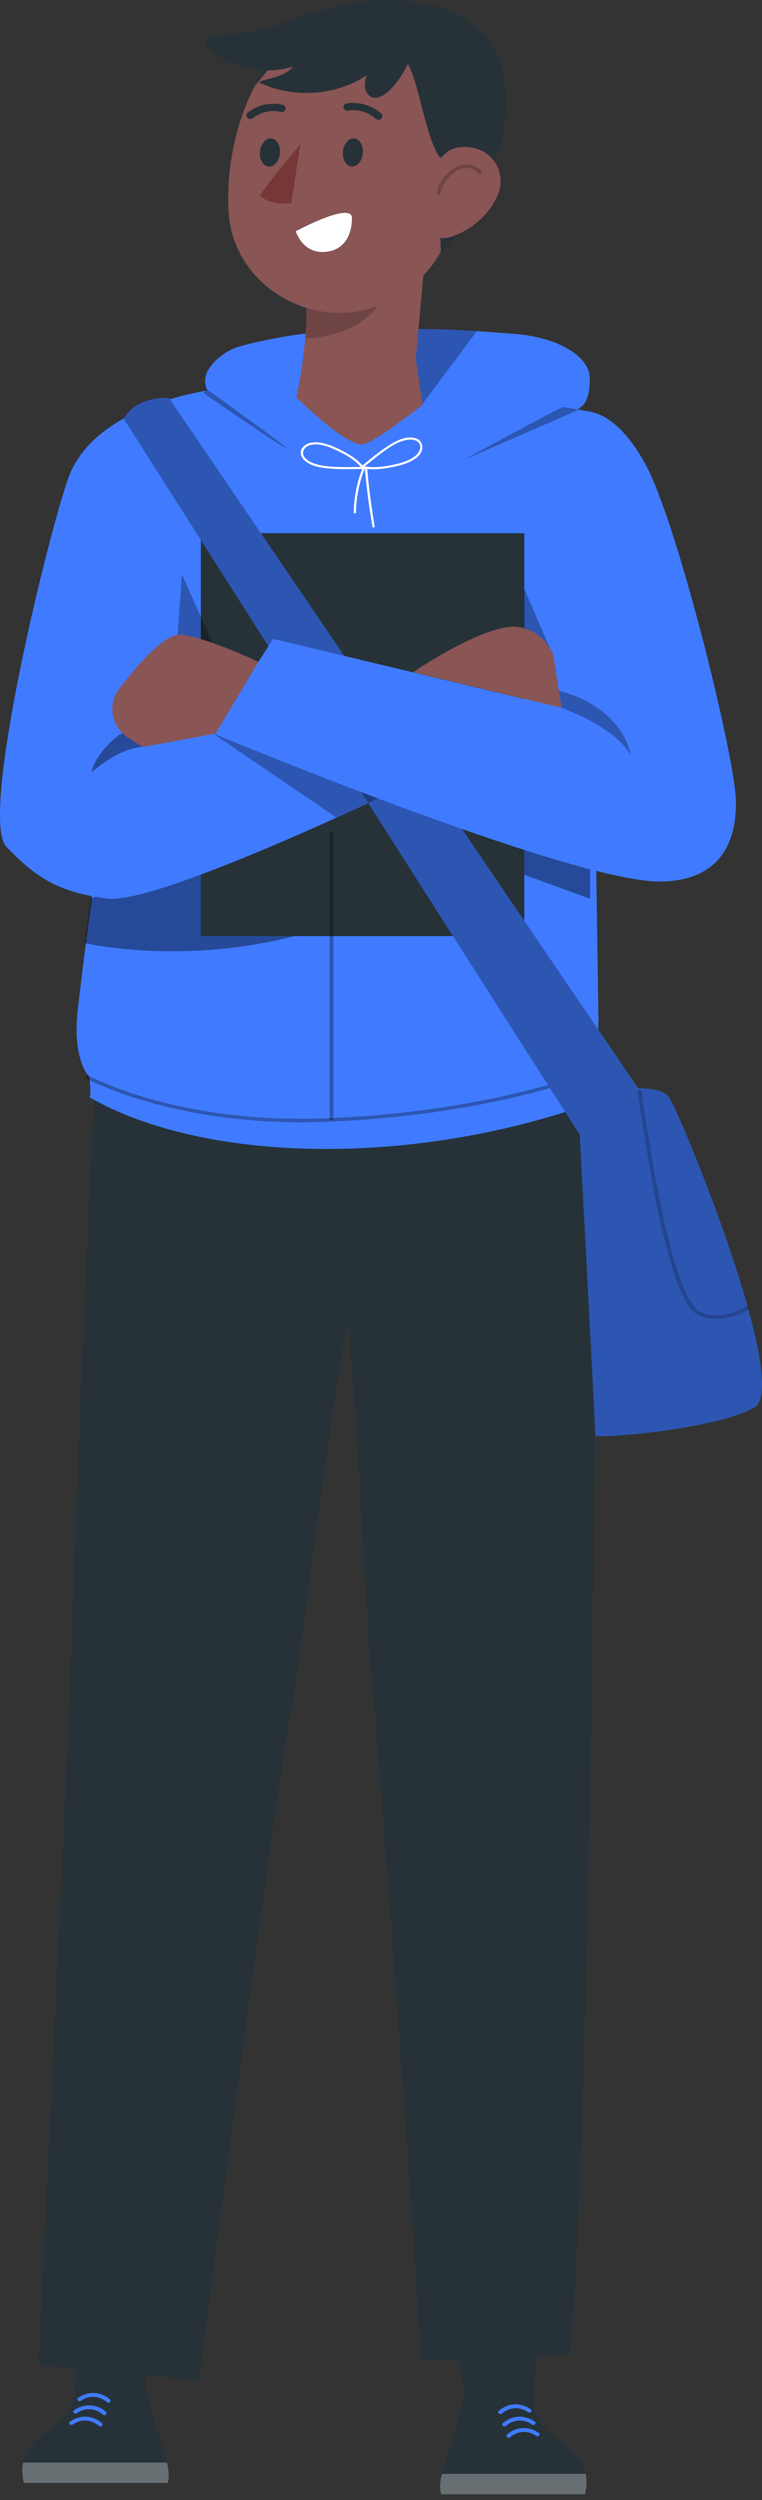 <svg width="101" height="331" viewBox="0 0 101 331" fill="none" xmlns="http://www.w3.org/2000/svg">
<rect x="0" y="0" width="101" height="331" fill="#333333" stroke="none"/>
<path d="M58.228 295.03L61.794 319.073L70.3 319.466L73.061 296.295L58.228 295.03Z" fill="#263238"/>
<path d="M77.553 330.236H58.503C58.503 330.236 58.086 329.496 58.564 327.537C58.636 327.227 58.727 326.899 58.85 326.534C58.85 326.515 58.86 326.496 58.87 326.478C59.043 325.934 59.257 325.268 59.471 324.547C60.347 321.613 61.366 317.779 61.366 317.779C61.366 317.779 64.534 311.536 68.242 313.092C71.492 314.461 70.728 318.37 70.728 318.37C70.728 318.37 71.043 320.666 73.509 322.691C75.037 323.947 76.555 324.912 77.278 326.468C77.41 326.759 77.522 327.068 77.594 327.406C77.594 327.443 77.614 327.49 77.614 327.527C77.767 328.277 77.757 329.158 77.533 330.227L77.553 330.236Z" fill="#263238"/>
<path opacity="0.3" d="M58.564 327.537C58.086 329.496 58.503 330.237 58.503 330.237H77.553C77.777 329.168 77.777 328.287 77.635 327.537H58.564Z" fill="white"/>
<path d="M69.964 319.363C68.894 318.594 67.488 318.698 66.52 319.56C66.266 319.794 65.868 319.429 66.123 319.194C67.325 318.116 69.047 318.051 70.361 318.998C70.646 319.204 70.249 319.569 69.964 319.363Z" fill="#407BFF"/>
<path d="M70.504 320.994C69.434 320.225 68.028 320.328 67.061 321.191C66.806 321.425 66.409 321.06 66.663 320.825C67.865 319.747 69.587 319.682 70.901 320.628C71.186 320.835 70.789 321.2 70.504 320.994Z" fill="#407BFF"/>
<path d="M71.044 322.503C69.974 321.735 68.568 321.838 67.6 322.7C67.346 322.934 66.948 322.569 67.203 322.334C68.405 321.257 70.127 321.191 71.441 322.138C71.726 322.344 71.329 322.709 71.044 322.503Z" fill="#407BFF"/>
<path d="M22.472 293.53L18.916 317.573L10.4 317.967L7.639 294.786L22.472 293.53Z" fill="#263238"/>
<path d="M3.147 328.728H22.197C22.197 328.728 22.614 327.987 22.135 326.028C22.064 325.719 21.972 325.391 21.85 325.025C21.85 325.006 21.84 324.988 21.83 324.969C21.657 324.425 21.443 323.76 21.229 323.038C20.353 320.104 19.334 316.27 19.334 316.27C19.334 316.27 16.166 310.028 12.458 311.584C9.208 312.952 9.972 316.861 9.972 316.861C9.972 316.861 9.656 319.157 7.191 321.182C5.663 322.438 4.145 323.403 3.422 324.959C3.289 325.25 3.177 325.559 3.106 325.897C3.106 325.934 3.085 325.981 3.085 326.019C2.933 326.768 2.943 327.65 3.167 328.718L3.147 328.728Z" fill="#263238"/>
<path opacity="0.3" d="M22.135 326.038C22.614 327.997 22.197 328.737 22.197 328.737H3.147C2.923 327.669 2.923 326.787 3.065 326.038H22.135Z" fill="white"/>
<path d="M10.736 317.854C11.806 317.086 13.212 317.189 14.179 318.051C14.434 318.285 14.831 317.92 14.577 317.686C13.374 316.608 11.653 316.542 10.339 317.489C10.053 317.695 10.451 318.061 10.736 317.854Z" fill="#407BFF"/>
<path d="M10.206 319.494C11.276 318.726 12.682 318.829 13.649 319.691C13.904 319.926 14.302 319.56 14.047 319.326C12.845 318.248 11.123 318.182 9.809 319.129C9.524 319.335 9.921 319.701 10.206 319.494Z" fill="#407BFF"/>
<path d="M9.666 320.994C10.736 320.226 12.142 320.329 13.11 321.191C13.364 321.426 13.762 321.06 13.507 320.826C12.305 319.748 10.583 319.682 9.269 320.629C8.984 320.835 9.381 321.201 9.666 320.994Z" fill="#407BFF"/>
<path d="M76.881 137.2L37.273 139.375L13.038 135.522C13.038 135.522 11.398 160.99 9.32 221.495C8.872 234.693 5.082 313.13 5.082 313.13L26.384 315.126C26.384 315.126 36.968 233.775 38.577 226.67C39.545 222.395 43.182 190.31 46.065 174.975C47.461 187.77 48.622 218.637 49.671 226.941C49.671 226.941 54.958 293.699 55.712 312.643L75.567 311.733C78.012 285.731 78.847 191.032 78.847 191.032C80.222 171.198 76.881 137.21 76.881 137.21V137.2Z" fill="#263238"/>
<path d="M66.49 56.927C70.932 55.858 73.611 56.599 77.085 53.834C78.093 53.028 78.287 50.834 78.124 49.616C77.777 47.16 74.069 44.676 68.293 44.217C55.03 43.157 53.807 43.532 40.513 44.188C38.761 44.273 32.883 45.426 31.263 46.026C29.633 46.626 27.616 48.256 27.26 49.831C26.903 51.406 28.003 53.271 29.735 53.487L31.334 61.717L66.5 56.917L66.49 56.927Z" fill="#407BFF"/>
<path d="M28.89 51.509C34.482 51.19 55.305 50.281 78.144 54.499L79.316 134.613C79.367 141.24 78.215 142.168 78.215 142.168C78.215 142.168 78.419 145.927 78.439 146.049C54.551 154.541 27.046 153.988 11.826 145.262C12.183 145.318 11.826 142.543 11.826 142.543C11.826 142.543 9.534 140.406 10.318 133.601C12.937 110.889 18.682 74.277 22.757 53.852C22.869 53.346 28.339 51.546 28.9 51.518L28.89 51.509Z" fill="#407BFF"/>
<path opacity="0.3" d="M39.881 148.589C21.972 148.589 11.459 142.806 11.347 142.75L11.612 142.347C11.724 142.412 23.195 148.721 42.622 148.074C64.127 147.371 77.747 142.009 77.889 141.953L78.093 142.384C77.961 142.441 64.259 147.84 42.642 148.543C41.705 148.571 40.778 148.589 39.881 148.589Z" fill="black"/>
<path opacity="0.4" d="M12.03 118.998L11.256 124.884C11.256 124.884 26.22 128.343 42.978 122.784C59.736 117.226 61.712 112.989 61.712 112.989L78.215 118.998V110.355L51.169 102.229L12.03 118.998Z" fill="black"/>
<path d="M69.495 70.603H26.618V123.937H69.495V70.603Z" fill="#263238"/>
<path opacity="0.3" d="M72.877 85.787L69.424 77.811V83.163L72.877 85.787Z" fill="black"/>
<path opacity="0.3" d="M23.531 84.016L24.112 76.02L28.156 85.112L23.531 84.016Z" fill="black"/>
<path d="M28.757 51.509C28.757 51.509 12.651 53.252 9.055 63.291C6.396 70.715 -2.823 108.302 0.855 112.117C4.532 115.932 7.405 118.116 14.241 118.969C21.076 119.813 53.97 103.897 53.97 103.897L32.577 96.183L19.813 98.798L28.767 51.518L28.757 51.509Z" fill="#407BFF"/>
<path d="M16.38 55.417C16.38 55.417 78.114 152.413 78.093 152.114C78.073 151.814 85.377 145.252 85.377 145.252L22.41 52.709C22.41 52.709 18.254 52.287 16.39 55.417H16.38Z" fill="#407BFF"/>
<path opacity="0.3" d="M16.38 55.417C16.38 55.417 78.114 152.413 78.093 152.114C78.073 151.814 85.377 145.252 85.377 145.252L22.41 52.709C22.41 52.709 18.254 52.287 16.39 55.417H16.38Z" fill="black"/>
<path d="M54.754 88.993C54.754 88.993 64.707 82.216 68.894 83.041C73.081 83.866 73.702 87.906 73.702 87.906L74.599 93.745L54.754 89.002V88.993Z" fill="#895555"/>
<path opacity="0.4" d="M16.247 97.073C16.105 96.913 12.682 99.538 12.142 102.228C14.353 100.438 16.604 99.032 18.988 98.863L16.258 97.073H16.247Z" fill="black"/>
<path opacity="0.3" d="M28.156 97.073L44.598 108.246L50.099 105.715L28.156 97.073Z" fill="black"/>
<path opacity="0.3" d="M44.201 110.093H43.691V148.355H44.201V110.093Z" fill="black"/>
<path opacity="0.3" d="M55.916 53.599L63.2 43.851C63.2 43.851 55.243 43.27 53.043 43.701L55.906 53.599H55.916Z" fill="black"/>
<path opacity="0.3" d="M27.372 51.509C27.372 51.509 38.343 59.336 37.925 59.336C37.508 59.336 26.985 52.052 26.985 52.052L27.372 51.518V51.509Z" fill="black"/>
<path opacity="0.3" d="M74.63 53.899C74.314 53.861 61.488 60.882 61.488 60.882L76.738 54.246L74.64 53.89L74.63 53.899Z" fill="black"/>
<path d="M48.194 61.791C47.41 60.826 46.258 60.114 45.117 59.551C43.977 58.989 42.581 58.398 41.287 58.605C40.706 58.698 40.136 59.026 39.932 59.551C39.728 60.076 39.983 60.629 40.411 61.004C41.277 61.754 42.55 61.932 43.681 62.035C45.138 62.166 46.595 62.11 48.051 62.101C48.245 62.101 48.245 61.82 48.051 61.82C47.023 61.829 45.983 61.857 44.955 61.829C43.926 61.801 42.744 61.735 41.725 61.398C41.185 61.22 40.615 60.92 40.319 60.461C39.892 59.795 40.421 59.111 41.155 58.914C42.336 58.614 43.773 59.223 44.791 59.711C45.943 60.254 47.135 60.957 47.919 61.932C48.031 62.073 48.296 61.932 48.184 61.791H48.194Z" fill="white"/>
<path d="M48.082 61.998C49.325 62.251 50.669 62.11 51.902 61.866C53.135 61.623 54.51 61.257 55.406 60.432C56.303 59.607 56.181 58.136 54.754 57.948C53.522 57.789 52.33 58.454 51.362 59.082C50.15 59.87 49.06 60.798 47.949 61.698C47.797 61.819 48.021 62.016 48.163 61.894C48.978 61.229 49.793 60.554 50.649 59.926C51.505 59.298 52.462 58.623 53.532 58.333C54.082 58.183 54.816 58.098 55.315 58.445C55.987 58.904 55.692 59.776 55.192 60.235C54.388 60.985 53.124 61.323 52.045 61.548C50.802 61.81 49.427 61.979 48.173 61.726C47.98 61.688 47.898 61.96 48.092 61.998H48.082Z" fill="white"/>
<path d="M48.031 62.026C47.308 63.891 46.921 65.859 46.88 67.847C46.88 68.025 47.185 68.025 47.185 67.847C47.216 65.888 47.603 63.947 48.316 62.101C48.388 61.932 48.092 61.857 48.021 62.026H48.031Z" fill="white"/>
<path d="M48.347 61.913C48.581 64.538 48.917 67.144 49.366 69.74C49.396 69.918 49.692 69.843 49.661 69.665C49.223 67.097 48.887 64.51 48.653 61.913C48.632 61.735 48.327 61.735 48.347 61.913Z" fill="white"/>
<path d="M77.105 54.48C77.105 54.48 81.221 53.552 85.53 61.426C89.839 69.299 97.408 100.241 97.54 105.921C97.703 113.017 94.087 116.71 87.404 116.71C75.353 116.71 28.156 97.064 28.156 97.064L36.204 84.588L74.426 93.727L70.565 68.606L77.105 54.471V54.48Z" fill="#407BFF"/>
<path d="M34.248 87.624C34.248 87.624 27.626 84.475 24.071 84.034C21.901 83.772 18.274 87.943 15.789 91.224C14.2 93.323 14.76 96.229 17.032 97.71C18.02 98.357 18.845 98.863 18.977 98.863C19.334 98.863 28.584 97.12 28.584 97.12L34.258 87.615L34.248 87.624Z" fill="#895555"/>
<path opacity="0.3" d="M74.436 93.736C74.436 93.736 81.516 96.164 83.645 100.054C83.645 100.054 82.779 93.736 74.079 91.449L74.436 93.736Z" fill="black"/>
<path d="M80.701 143.902C81.536 144.549 87.19 143.274 88.657 145.262C90.124 147.249 104.997 183.477 99.965 186.364C94.932 189.251 78.877 190.582 78.908 190.02C78.939 189.457 76.718 147.886 76.718 147.886L80.701 143.902Z" fill="#407BFF"/>
<path opacity="0.3" d="M80.701 143.902C81.536 144.549 87.19 143.274 88.657 145.262C90.124 147.249 104.997 183.477 99.965 186.364C94.932 189.251 78.877 190.582 78.908 190.02C78.939 189.457 76.718 147.886 76.718 147.886L80.701 143.902Z" fill="black"/>
<path opacity="0.2" d="M94.973 174.629C94.128 174.629 93.242 174.46 92.396 174.01C89.819 172.632 87.221 163.081 84.674 145.618C84.593 145.074 84.531 144.634 84.521 144.578C84.491 144.456 84.572 144.325 84.705 144.296C84.837 144.268 84.97 144.334 85.01 144.456C85.031 144.512 85.051 144.69 85.183 145.553C88.494 168.246 91.285 172.867 92.661 173.598C95.299 175.013 98.447 173.326 98.804 173.045C98.834 172.998 98.885 172.97 98.946 172.951C99.079 172.914 99.221 172.998 99.252 173.12C99.293 173.279 99.16 173.382 99.079 173.429C98.579 173.776 96.878 174.62 94.973 174.62V174.629Z" fill="black"/>
<path d="M56.028 53.599C56.028 53.599 49.824 58.445 48.204 58.81C46.024 59.307 39.28 52.614 39.28 52.614C39.983 49.559 41.043 42.341 40.442 38.667L57.118 28.112C57.118 28.112 57.118 28.122 57.118 28.159C56.68 29.481 56.028 37.636 55.111 47.515L56.028 53.589V53.599Z" fill="#895555"/>
<g opacity="0.2">
<path d="M49.406 41.329C47.339 43.503 43.742 44.731 40.452 44.797C40.503 44.525 40.493 44.122 40.523 43.85C40.574 43.428 40.574 42.782 40.605 42.341C40.635 41.797 40.645 41.207 40.605 40.635C40.574 40.41 40.483 40.448 40.452 40.223L40.391 39.763L50.374 36.651C51.179 37.195 51.077 39.566 49.406 41.329Z" fill="black"/>
</g>
<path d="M62.914 18.795C65.308 8.934 55.997 -0.139 44.883 2.232C33.606 4.641 29.572 19.198 30.336 28.487C31.192 38.807 43.763 45.322 53.308 38.845C59.655 34.533 60.51 28.656 62.904 18.795H62.914Z" fill="#895555"/>
<path d="M48.092 20.304C47.99 21.335 47.318 22.113 46.595 22.048C45.861 21.982 45.352 21.092 45.454 20.07C45.556 19.039 46.228 18.261 46.951 18.327C47.685 18.392 48.194 19.283 48.092 20.304Z" fill="#263238"/>
<path d="M37.1 20.304C36.998 21.335 36.326 22.113 35.603 22.048C34.869 21.982 34.36 21.092 34.462 20.07C34.564 19.039 35.236 18.261 35.959 18.327C36.693 18.392 37.202 19.283 37.1 20.304Z" fill="#263238"/>
<path d="M39.8 19.077C39.8 19.077 35.776 23.895 34.441 25.882C35.868 27.297 38.608 26.922 38.608 26.922L39.8 19.077Z" fill="#773737"/>
<path d="M50.323 15.834C50.15 15.88 49.946 15.843 49.804 15.721C48.123 14.277 46.361 14.606 46.177 14.643C45.892 14.709 45.607 14.549 45.535 14.287C45.464 14.024 45.637 13.771 45.922 13.706C46.024 13.687 48.388 13.19 50.517 15.018C50.731 15.196 50.741 15.505 50.547 15.702C50.486 15.768 50.405 15.805 50.323 15.834Z" fill="#263238"/>
<path d="M33.036 15.73C32.944 15.702 32.852 15.646 32.781 15.571C32.598 15.365 32.628 15.056 32.852 14.887C35.083 13.19 37.386 13.865 37.487 13.884C37.763 13.968 37.915 14.24 37.834 14.493C37.752 14.746 37.457 14.887 37.182 14.812C37.09 14.784 35.307 14.287 33.514 15.646C33.372 15.749 33.188 15.777 33.026 15.73H33.036Z" fill="#263238"/>
<path d="M46.636 29.069C47.043 26.397 39.209 30.615 39.209 30.615C39.209 30.615 40.065 33.596 43.101 33.352C46.768 33.052 46.636 29.069 46.636 29.069Z" fill="white"/>
<path d="M58.167 23.998C58.167 23.998 61.06 7.041 55.6 5.12C50.14 3.198 47.97 7.828 44.242 7.107C40.513 6.385 41.257 3.892 41.257 3.892C38.73 4.81 36.184 8.522 33.84 11.297C33.84 11.297 37.284 3.732 41.949 1.848C51.036 -1.817 61.254 0.264 64.982 5.494C68.64 10.631 66.317 19.414 66.317 19.414C64.015 26.041 62.446 29.697 58.432 33.362L58.167 23.998Z" fill="#263238"/>
<path d="M65.909 25.966C64.748 28.572 62.385 30.428 60.042 31.272C56.517 32.537 55.58 29.041 56.222 25.788C56.792 22.864 58.076 19.339 61.774 19.461C65.421 19.583 67.244 22.985 65.909 25.966Z" fill="#895555"/>
<path opacity="0.2" d="M58.137 25.807C58.137 25.807 58.106 25.807 58.086 25.807C57.943 25.779 57.862 25.657 57.882 25.535C58.086 24.607 58.554 23.735 59.237 23.023C59.695 22.545 60.449 21.945 61.447 21.795C62.425 21.654 63.393 22.057 63.821 22.76C63.892 22.873 63.842 23.014 63.719 23.079C63.597 23.145 63.444 23.098 63.373 22.985C63.057 22.451 62.273 22.151 61.519 22.254C60.673 22.376 60.021 22.901 59.614 23.323C58.992 23.97 58.565 24.766 58.371 25.61C58.351 25.722 58.239 25.797 58.116 25.797L58.137 25.807Z" fill="black"/>
<path d="M59.828 8.934C59.655 6.806 58.748 4.632 56.904 3.329C56.038 2.71 54.999 2.326 53.96 1.998C51.199 1.135 53.308 0.695 50.425 0.254H47.624C45.423 0.526 41.196 1.623 39.158 2.448C35.929 3.76 32.425 4.51 28.9 4.641C28.299 4.66 27.575 4.744 27.331 5.241C27.086 5.747 27.524 6.31 27.973 6.685C30.825 9.112 35.155 9.965 38.832 8.812C37.589 10.584 33.229 10.584 34.706 11.071C39.087 13.068 44.659 12.618 48.602 9.965C48.449 10.528 48.286 11.118 48.388 11.69C48.489 12.262 48.928 12.834 49.549 12.927C50.058 13.002 50.557 12.768 50.965 12.487C52.411 11.502 53.267 9.956 54.062 8.475C55.519 10.856 56.527 18.758 58.371 20.904C63.587 17.005 59.991 11.071 59.818 8.934H59.828Z" fill="#263238"/>
</svg>
